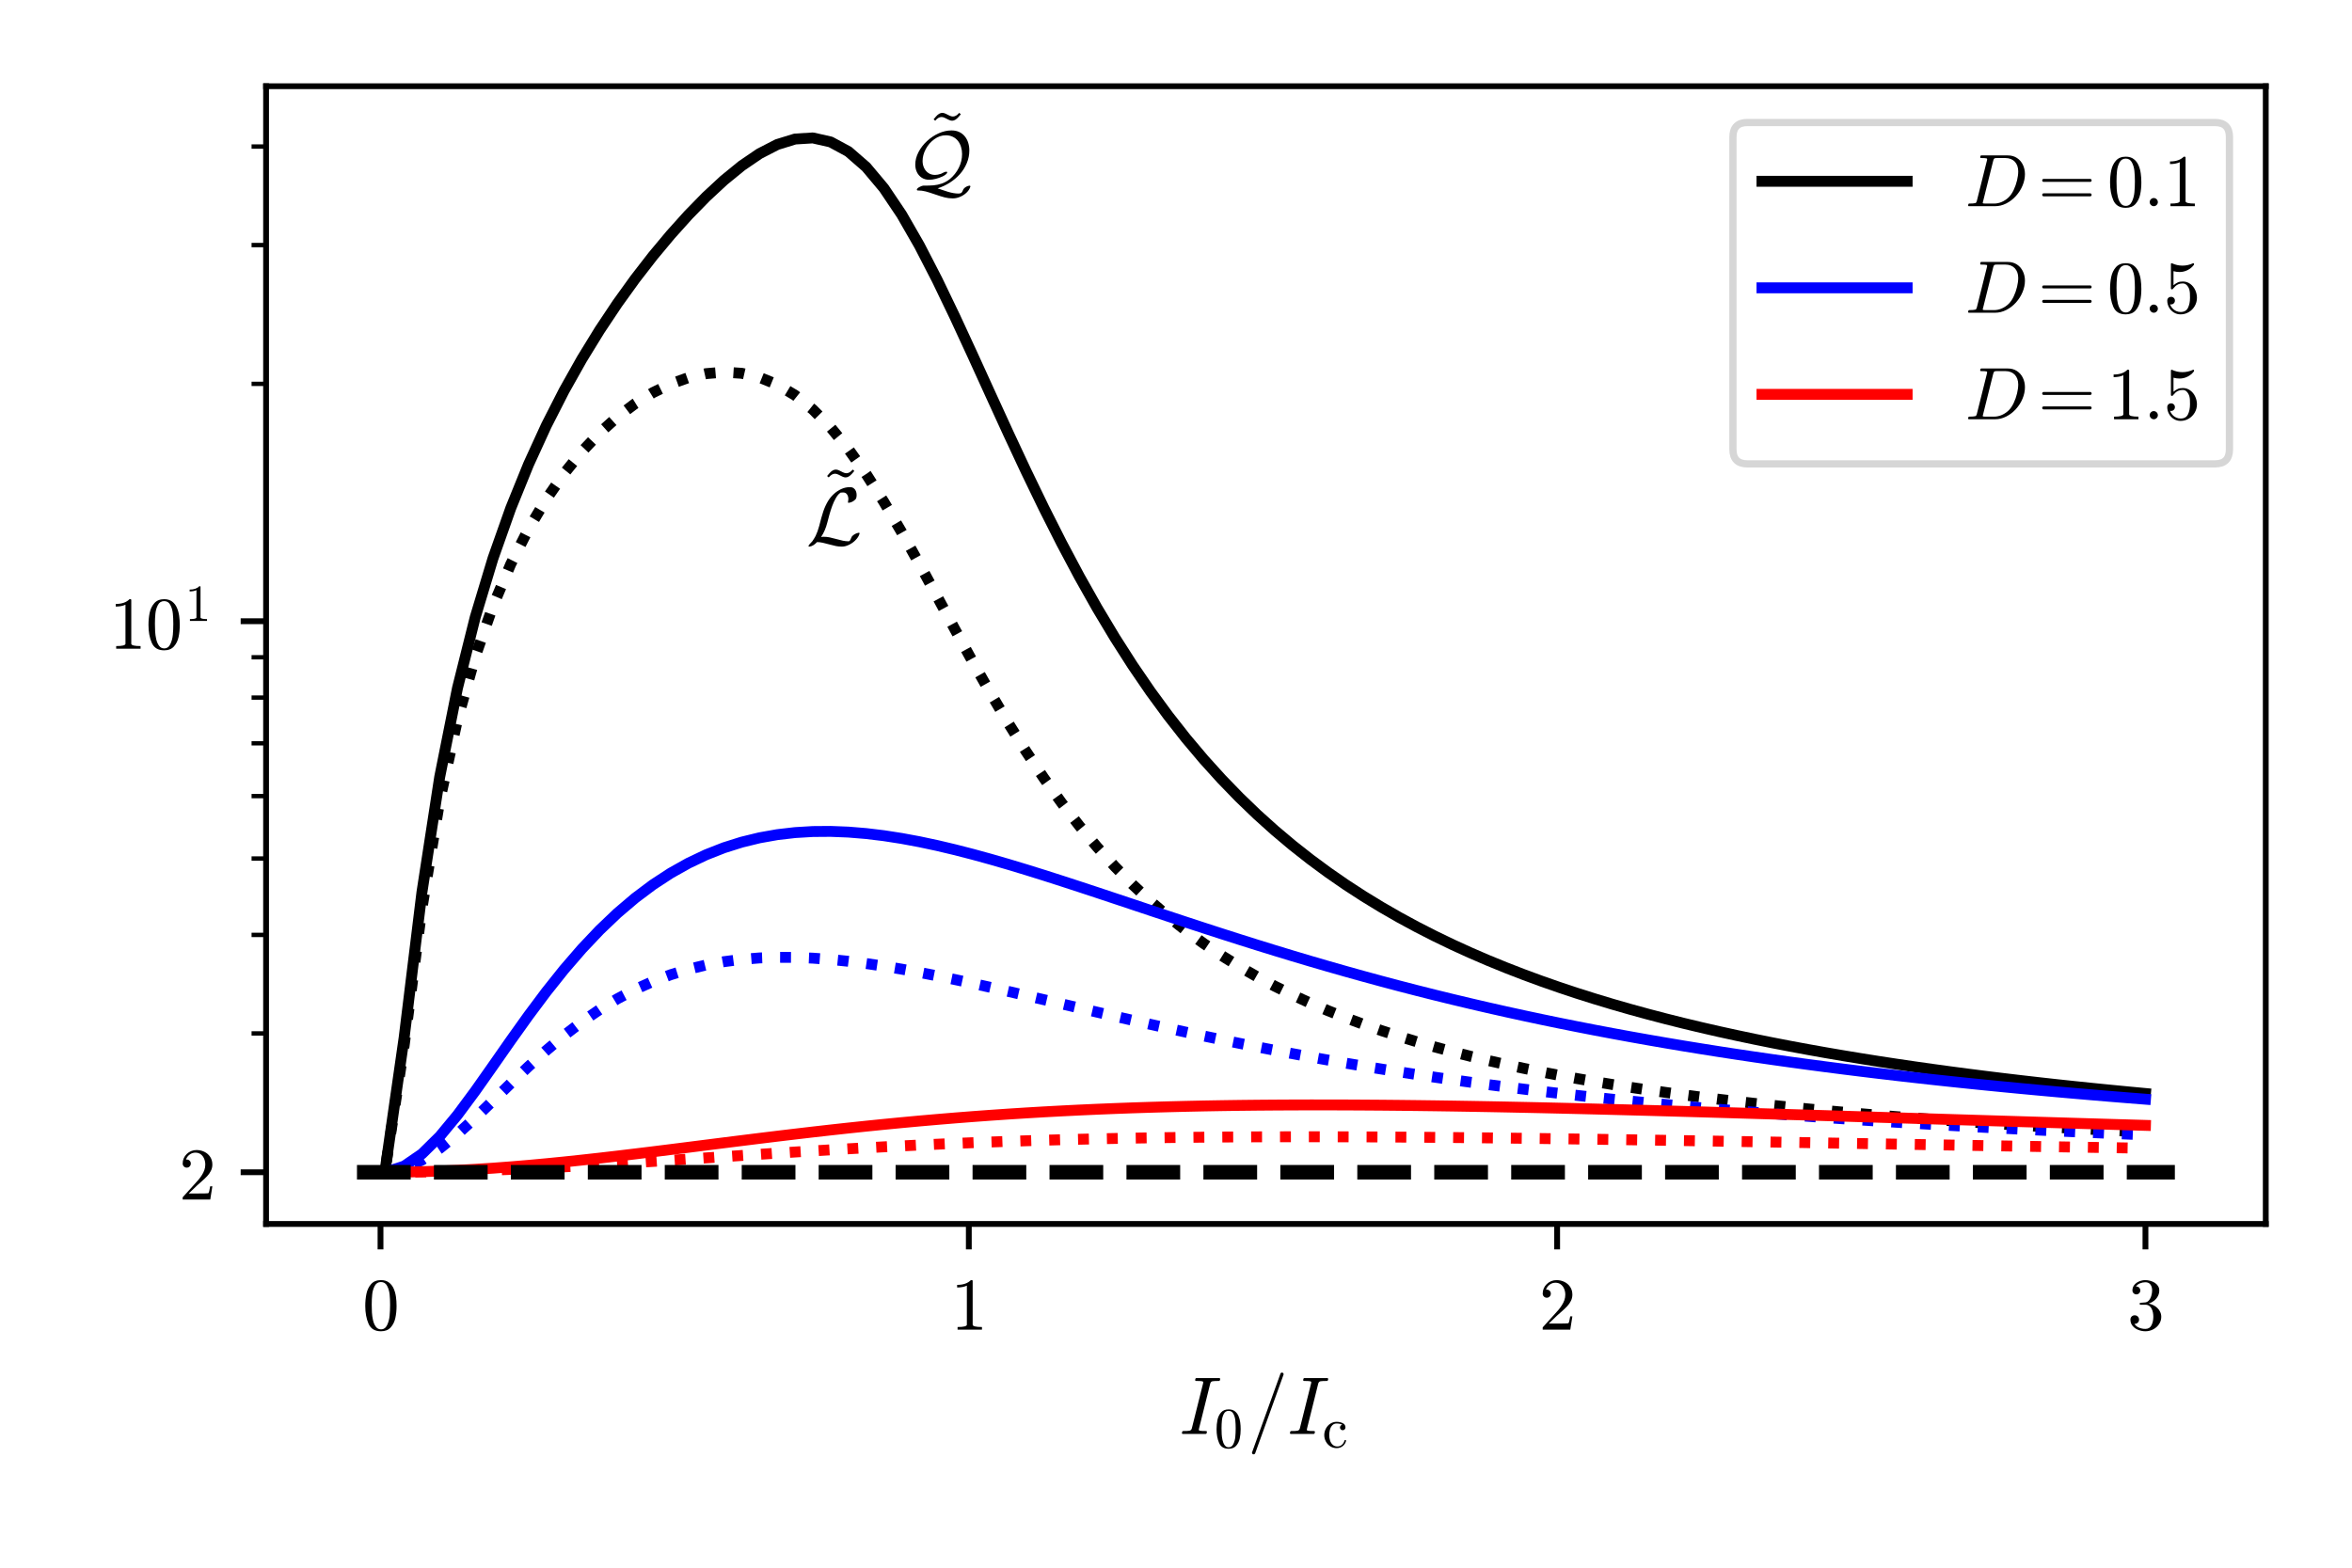 <?xml version="1.0" encoding="utf-8" standalone="no"?>
<!DOCTYPE svg PUBLIC "-//W3C//DTD SVG 1.1//EN"
  "http://www.w3.org/Graphics/SVG/1.1/DTD/svg11.dtd">
<svg xmlns:xlink="http://www.w3.org/1999/xlink" width="324pt" height="216pt" viewBox="0 0 324 216" xmlns="http://www.w3.org/2000/svg" version="1.1">
 <defs>
  <style type="text/css">*{stroke-linejoin: round; stroke-linecap: butt}</style>
 </defs>
 <g id="figure_1">
  <g id="patch_1">
   <path d="M 0 216 
L 324 216 
L 324 0 
L 0 0 
z
" style="fill: #ffffff"/>
  </g>
  <g id="axes_1">
   <g id="patch_2">
    <path d="M 36.654 168.64 
L 312.12 168.64 
L 312.12 11.88 
L 36.654 11.88 
z
" style="fill: #ffffff"/>
   </g>
   <g id="line2d_1">
    <path d="M 53.227 159.997 
L 55.675 142.938 
L 58.123 122.936 
L 60.57 107.058 
L 63.018 94.818 
L 65.466 85.04 
L 67.913 76.933 
L 70.361 70.015 
L 72.809 63.983 
L 75.256 58.636 
L 77.704 53.834 
L 80.152 49.478 
L 82.599 45.492 
L 85.047 41.82 
L 87.495 38.422 
L 89.942 35.265 
L 92.39 32.33 
L 94.838 29.608 
L 97.285 27.103 
L 99.733 24.833 
L 102.181 22.836 
L 104.628 21.169 
L 107.076 19.91 
L 109.524 19.155 
L 111.971 19.005 
L 114.419 19.557 
L 116.867 20.88 
L 119.314 23.009 
L 121.762 25.927 
L 124.21 29.569 
L 126.657 33.83 
L 129.105 38.578 
L 131.553 43.669 
L 134 48.965 
L 136.448 54.339 
L 138.896 59.685 
L 141.343 64.92 
L 143.791 69.982 
L 146.239 74.828 
L 148.686 79.431 
L 151.134 83.777 
L 153.582 87.862 
L 156.029 91.69 
L 158.477 95.268 
L 160.925 98.609 
L 163.372 101.724 
L 165.82 104.629 
L 168.268 107.337 
L 170.715 109.863 
L 173.163 112.221 
L 175.611 114.423 
L 178.058 116.482 
L 180.506 118.409 
L 182.954 120.215 
L 185.401 121.908 
L 187.849 123.498 
L 190.297 124.993 
L 192.744 126.4 
L 195.192 127.725 
L 197.64 128.975 
L 200.088 130.156 
L 202.535 131.272 
L 204.983 132.329 
L 207.431 133.329 
L 209.878 134.278 
L 212.326 135.179 
L 214.774 136.035 
L 217.221 136.849 
L 219.669 137.623 
L 222.117 138.361 
L 224.564 139.064 
L 227.012 139.735 
L 229.46 140.376 
L 231.907 140.988 
L 234.355 141.574 
L 236.803 142.134 
L 239.25 142.67 
L 241.698 143.185 
L 244.146 143.678 
L 246.593 144.151 
L 249.041 144.605 
L 251.489 145.041 
L 253.936 145.46 
L 256.384 145.863 
L 258.832 146.251 
L 261.279 146.624 
L 263.727 146.984 
L 266.175 147.33 
L 268.622 147.664 
L 271.07 147.987 
L 273.518 148.298 
L 275.965 148.598 
L 278.413 148.888 
L 280.861 149.168 
L 283.308 149.439 
L 285.756 149.701 
L 288.204 149.954 
L 290.651 150.199 
L 293.099 150.436 
L 295.547 150.666 
" clip-path="url(#pb60047d448)" style="fill: none; stroke: #000000; stroke-width: 1.5; stroke-linecap: square"/>
   </g>
   <g id="line2d_2">
    <path d="M 53.227 160.094 
L 55.675 144.038 
L 58.123 125.171 
L 60.57 110.359 
L 63.018 99.178 
L 65.466 90.481 
L 67.913 83.486 
L 70.361 77.717 
L 72.809 72.875 
L 75.256 68.762 
L 77.704 65.244 
L 80.152 62.229 
L 82.599 59.647 
L 85.047 57.451 
L 87.495 55.607 
L 89.942 54.095 
L 92.39 52.902 
L 94.838 52.028 
L 97.285 51.479 
L 99.733 51.273 
L 102.181 51.434 
L 104.628 51.995 
L 107.076 52.992 
L 109.524 54.458 
L 111.971 56.422 
L 114.419 58.897 
L 116.867 61.873 
L 119.314 65.316 
L 121.762 69.163 
L 124.21 73.328 
L 126.657 77.713 
L 129.105 82.215 
L 131.553 86.735 
L 134 91.188 
L 136.448 95.504 
L 138.896 99.632 
L 141.343 103.537 
L 143.791 107.201 
L 146.239 110.615 
L 148.686 113.782 
L 151.134 116.708 
L 153.582 119.406 
L 156.029 121.89 
L 158.477 124.177 
L 160.925 126.281 
L 163.372 128.218 
L 165.82 130.003 
L 168.268 131.649 
L 170.715 133.17 
L 173.163 134.577 
L 175.611 135.881 
L 178.058 137.09 
L 180.506 138.214 
L 182.954 139.26 
L 185.401 140.235 
L 187.849 141.146 
L 190.297 141.998 
L 192.744 142.795 
L 195.192 143.543 
L 197.64 144.246 
L 200.088 144.907 
L 202.535 145.529 
L 204.983 146.116 
L 207.431 146.67 
L 209.878 147.194 
L 212.326 147.689 
L 214.774 148.158 
L 217.221 148.603 
L 219.669 149.026 
L 222.117 149.427 
L 224.564 149.809 
L 227.012 150.172 
L 229.46 150.519 
L 231.907 150.849 
L 234.355 151.164 
L 236.803 151.465 
L 239.25 151.752 
L 241.698 152.028 
L 244.146 152.291 
L 246.593 152.543 
L 249.041 152.785 
L 251.489 153.017 
L 253.936 153.239 
L 256.384 153.453 
L 258.832 153.658 
L 261.279 153.856 
L 263.727 154.045 
L 266.175 154.228 
L 268.622 154.404 
L 271.07 154.574 
L 273.518 154.737 
L 275.965 154.895 
L 278.413 155.047 
L 280.861 155.194 
L 283.308 155.335 
L 285.756 155.472 
L 288.204 155.604 
L 290.651 155.732 
L 293.099 155.856 
L 295.547 155.976 
" clip-path="url(#pb60047d448)" style="fill: none; stroke-dasharray: 1.5,2.475; stroke-dashoffset: 0; stroke: #000000; stroke-width: 1.5"/>
   </g>
   <g id="line2d_3">
    <path d="M 53.227 161.461 
L 55.675 160.666 
L 58.123 158.989 
L 60.57 156.579 
L 63.018 153.626 
L 65.466 150.325 
L 67.913 146.85 
L 70.361 143.345 
L 72.809 139.918 
L 75.256 136.645 
L 77.704 133.575 
L 80.152 130.739 
L 82.599 128.151 
L 85.047 125.818 
L 87.495 123.736 
L 89.942 121.9 
L 92.39 120.3 
L 94.838 118.926 
L 97.285 117.765 
L 99.733 116.804 
L 102.181 116.032 
L 104.628 115.435 
L 107.076 115 
L 109.524 114.716 
L 111.971 114.57 
L 114.419 114.551 
L 116.867 114.648 
L 119.314 114.849 
L 121.762 115.144 
L 124.21 115.524 
L 126.657 115.979 
L 129.105 116.5 
L 131.553 117.08 
L 134 117.709 
L 136.448 118.382 
L 138.896 119.091 
L 141.343 119.83 
L 143.791 120.594 
L 146.239 121.377 
L 148.686 122.175 
L 151.134 122.982 
L 153.582 123.797 
L 156.029 124.614 
L 158.477 125.432 
L 160.925 126.246 
L 163.372 127.056 
L 165.82 127.858 
L 168.268 128.652 
L 170.715 129.434 
L 173.163 130.205 
L 175.611 130.963 
L 178.058 131.707 
L 180.506 132.436 
L 182.954 133.15 
L 185.401 133.848 
L 187.849 134.53 
L 190.297 135.196 
L 192.744 135.846 
L 195.192 136.478 
L 197.64 137.095 
L 200.088 137.695 
L 202.535 138.278 
L 204.983 138.846 
L 207.431 139.398 
L 209.878 139.934 
L 212.326 140.455 
L 214.774 140.961 
L 217.221 141.452 
L 219.669 141.929 
L 222.117 142.392 
L 224.564 142.841 
L 227.012 143.277 
L 229.46 143.7 
L 231.907 144.111 
L 234.355 144.509 
L 236.803 144.896 
L 239.25 145.271 
L 241.698 145.635 
L 244.146 145.989 
L 246.593 146.331 
L 249.041 146.664 
L 251.489 146.987 
L 253.936 147.301 
L 256.384 147.605 
L 258.832 147.901 
L 261.279 148.188 
L 263.727 148.466 
L 266.175 148.737 
L 268.622 149 
L 271.07 149.256 
L 273.518 149.504 
L 275.965 149.745 
L 278.413 149.98 
L 280.861 150.208 
L 283.308 150.43 
L 285.756 150.645 
L 288.204 150.855 
L 290.651 151.059 
L 293.099 151.258 
L 295.547 151.451 
" clip-path="url(#pb60047d448)" style="fill: none; stroke: #0000ff; stroke-width: 1.5; stroke-linecap: square"/>
   </g>
   <g id="line2d_4">
    <path d="M 53.227 161.479 
L 55.675 160.955 
L 58.123 159.843 
L 60.57 158.236 
L 63.018 156.253 
L 65.466 154.021 
L 67.913 151.66 
L 70.361 149.274 
L 72.809 146.943 
L 75.256 144.728 
L 77.704 142.668 
L 80.152 140.789 
L 82.599 139.104 
L 85.047 137.617 
L 87.495 136.326 
L 89.942 135.223 
L 92.39 134.301 
L 94.838 133.547 
L 97.285 132.952 
L 99.733 132.501 
L 102.181 132.184 
L 104.628 131.988 
L 107.076 131.902 
L 109.524 131.915 
L 111.971 132.017 
L 114.419 132.198 
L 116.867 132.448 
L 119.314 132.759 
L 121.762 133.122 
L 124.21 133.532 
L 126.657 133.98 
L 129.105 134.46 
L 131.553 134.967 
L 134 135.496 
L 136.448 136.041 
L 138.896 136.598 
L 141.343 137.165 
L 143.791 137.737 
L 146.239 138.311 
L 148.686 138.885 
L 151.134 139.456 
L 153.582 140.023 
L 156.029 140.584 
L 158.477 141.137 
L 160.925 141.681 
L 163.372 142.215 
L 165.82 142.738 
L 168.268 143.25 
L 170.715 143.75 
L 173.163 144.238 
L 175.611 144.713 
L 178.058 145.176 
L 180.506 145.625 
L 182.954 146.062 
L 185.401 146.486 
L 187.849 146.897 
L 190.297 147.296 
L 192.744 147.682 
L 195.192 148.057 
L 197.64 148.419 
L 200.088 148.77 
L 202.535 149.109 
L 204.983 149.437 
L 207.431 149.755 
L 209.878 150.062 
L 212.326 150.359 
L 214.774 150.647 
L 217.221 150.925 
L 219.669 151.193 
L 222.117 151.453 
L 224.564 151.704 
L 227.012 151.947 
L 229.46 152.182 
L 231.907 152.41 
L 234.355 152.629 
L 236.803 152.842 
L 239.25 153.048 
L 241.698 153.247 
L 244.146 153.44 
L 246.593 153.627 
L 249.041 153.808 
L 251.489 153.983 
L 253.936 154.152 
L 256.384 154.316 
L 258.832 154.476 
L 261.279 154.63 
L 263.727 154.779 
L 266.175 154.924 
L 268.622 155.065 
L 271.07 155.201 
L 273.518 155.333 
L 275.965 155.462 
L 278.413 155.586 
L 280.861 155.707 
L 283.308 155.825 
L 285.756 155.939 
L 288.204 156.049 
L 290.651 156.157 
L 293.099 156.262 
L 295.547 156.363 
" clip-path="url(#pb60047d448)" style="fill: none; stroke-dasharray: 1.5,2.475; stroke-dashoffset: 0; stroke: #0000ff; stroke-width: 1.5"/>
   </g>
   <g id="line2d_5">
    <path d="M 53.227 161.513 
L 55.675 161.489 
L 58.123 161.436 
L 60.57 161.355 
L 63.018 161.247 
L 65.466 161.112 
L 67.913 160.953 
L 70.361 160.769 
L 72.809 160.565 
L 75.256 160.34 
L 77.704 160.098 
L 80.152 159.839 
L 82.599 159.568 
L 85.047 159.284 
L 87.495 158.991 
L 89.942 158.691 
L 92.39 158.386 
L 94.838 158.078 
L 97.285 157.768 
L 99.733 157.458 
L 102.181 157.151 
L 104.628 156.847 
L 107.076 156.548 
L 109.524 156.255 
L 111.971 155.969 
L 114.419 155.692 
L 116.867 155.424 
L 119.314 155.165 
L 121.762 154.917 
L 124.21 154.68 
L 126.657 154.453 
L 129.105 154.239 
L 131.553 154.036 
L 134 153.845 
L 136.448 153.666 
L 138.896 153.498 
L 141.343 153.343 
L 143.791 153.198 
L 146.239 153.066 
L 148.686 152.944 
L 151.134 152.834 
L 153.582 152.734 
L 156.029 152.644 
L 158.477 152.565 
L 160.925 152.495 
L 163.372 152.434 
L 165.82 152.382 
L 168.268 152.339 
L 170.715 152.304 
L 173.163 152.277 
L 175.611 152.258 
L 178.058 152.245 
L 180.506 152.239 
L 182.954 152.24 
L 185.401 152.246 
L 187.849 152.259 
L 190.297 152.276 
L 192.744 152.299 
L 195.192 152.327 
L 197.64 152.359 
L 200.088 152.395 
L 202.535 152.435 
L 204.983 152.478 
L 207.431 152.525 
L 209.878 152.575 
L 212.326 152.628 
L 214.774 152.684 
L 217.221 152.742 
L 219.669 152.802 
L 222.117 152.864 
L 224.564 152.929 
L 227.012 152.994 
L 229.46 153.062 
L 231.907 153.131 
L 234.355 153.201 
L 236.803 153.272 
L 239.25 153.344 
L 241.698 153.417 
L 244.146 153.49 
L 246.593 153.565 
L 249.041 153.639 
L 251.489 153.714 
L 253.936 153.79 
L 256.384 153.866 
L 258.832 153.941 
L 261.279 154.017 
L 263.727 154.093 
L 266.175 154.169 
L 268.622 154.245 
L 271.07 154.32 
L 273.518 154.396 
L 275.965 154.471 
L 278.413 154.546 
L 280.861 154.62 
L 283.308 154.694 
L 285.756 154.768 
L 288.204 154.841 
L 290.651 154.913 
L 293.099 154.985 
L 295.547 155.057 
" clip-path="url(#pb60047d448)" style="fill: none; stroke: #ff0000; stroke-width: 1.5; stroke-linecap: square"/>
   </g>
   <g id="line2d_6">
    <path d="M 53.227 161.514 
L 55.675 161.501 
L 58.123 161.473 
L 60.57 161.431 
L 63.018 161.374 
L 65.466 161.304 
L 67.913 161.22 
L 70.361 161.124 
L 72.809 161.016 
L 75.256 160.898 
L 77.704 160.77 
L 80.152 160.634 
L 82.599 160.49 
L 85.047 160.34 
L 87.495 160.185 
L 89.942 160.026 
L 92.39 159.864 
L 94.838 159.7 
L 97.285 159.535 
L 99.733 159.37 
L 102.181 159.206 
L 104.628 159.044 
L 107.076 158.885 
L 109.524 158.728 
L 111.971 158.576 
L 114.419 158.427 
L 116.867 158.284 
L 119.314 158.146 
L 121.762 158.014 
L 124.21 157.887 
L 126.657 157.766 
L 129.105 157.652 
L 131.553 157.544 
L 134 157.443 
L 136.448 157.348 
L 138.896 157.26 
L 141.343 157.178 
L 143.791 157.102 
L 146.239 157.033 
L 148.686 156.97 
L 151.134 156.912 
L 153.582 156.861 
L 156.029 156.815 
L 158.477 156.775 
L 160.925 156.74 
L 163.372 156.71 
L 165.82 156.685 
L 168.268 156.665 
L 170.715 156.649 
L 173.163 156.638 
L 175.611 156.63 
L 178.058 156.626 
L 180.506 156.626 
L 182.954 156.629 
L 185.401 156.636 
L 187.849 156.645 
L 190.297 156.658 
L 192.744 156.673 
L 195.192 156.69 
L 197.64 156.71 
L 200.088 156.732 
L 202.535 156.757 
L 204.983 156.782 
L 207.431 156.81 
L 209.878 156.839 
L 212.326 156.87 
L 214.774 156.902 
L 217.221 156.936 
L 219.669 156.97 
L 222.117 157.005 
L 224.564 157.042 
L 227.012 157.079 
L 229.46 157.117 
L 231.907 157.155 
L 234.355 157.194 
L 236.803 157.234 
L 239.25 157.274 
L 241.698 157.314 
L 244.146 157.355 
L 246.593 157.396 
L 249.041 157.437 
L 251.489 157.478 
L 253.936 157.52 
L 256.384 157.561 
L 258.832 157.602 
L 261.279 157.644 
L 263.727 157.685 
L 266.175 157.726 
L 268.622 157.767 
L 271.07 157.808 
L 273.518 157.848 
L 275.965 157.889 
L 278.413 157.929 
L 280.861 157.969 
L 283.308 158.009 
L 285.756 158.048 
L 288.204 158.087 
L 290.651 158.126 
L 293.099 158.165 
L 295.547 158.203 
" clip-path="url(#pb60047d448)" style="fill: none; stroke-dasharray: 1.5,2.475; stroke-dashoffset: 0; stroke: #ff0000; stroke-width: 1.5"/>
   </g>
   <g id="matplotlib.axis_1">
    <g id="xtick_1">
     <g id="line2d_7">
      <defs>
       <path id="m7250bb51bf" d="M 0 0 
L 0 3.5 
" style="stroke: #000000; stroke-width: 0.8"/>
      </defs>
      <g>
       <use xlink:href="#m7250bb51bf" x="52.417" y="168.64" style="stroke: #000000; stroke-width: 0.8"/>
      </g>
     </g>
     <g id="text_1">
      <!-- $0$ -->
      <g transform="translate(49.917 183.238) scale(0.1 -0.1)">
       <defs>
        <path id="Cmr10-30" d="M 1600 -141 
Q 816 -141 533 504 
Q 250 1150 250 2041 
Q 250 2597 351 3087 
Q 453 3578 754 3920 
Q 1056 4263 1600 4263 
Q 2022 4263 2290 4056 
Q 2559 3850 2700 3523 
Q 2841 3197 2892 2823 
Q 2944 2450 2944 2041 
Q 2944 1491 2842 1011 
Q 2741 531 2444 195 
Q 2147 -141 1600 -141 
z
M 1600 25 
Q 1956 25 2131 390 
Q 2306 756 2347 1200 
Q 2388 1644 2388 2144 
Q 2388 2625 2347 3031 
Q 2306 3438 2132 3767 
Q 1959 4097 1600 4097 
Q 1238 4097 1063 3765 
Q 888 3434 847 3029 
Q 806 2625 806 2144 
Q 806 1788 823 1472 
Q 841 1156 916 820 
Q 991 484 1158 254 
Q 1325 25 1600 25 
z
" transform="scale(0.016)"/>
       </defs>
       <use xlink:href="#Cmr10-30" transform="translate(0 0.391)"/>
      </g>
     </g>
    </g>
    <g id="xtick_2">
     <g id="line2d_8">
      <g>
       <use xlink:href="#m7250bb51bf" x="133.46" y="168.64" style="stroke: #000000; stroke-width: 0.8"/>
      </g>
     </g>
     <g id="text_2">
      <!-- $1$ -->
      <g transform="translate(130.96 183.238) scale(0.1 -0.1)">
       <defs>
        <path id="Cmr10-31" d="M 594 0 
L 594 225 
Q 1394 225 1394 428 
L 1394 3788 
Q 1063 3628 556 3628 
L 556 3853 
Q 1341 3853 1741 4263 
L 1831 4263 
Q 1853 4263 1873 4245 
Q 1894 4228 1894 4206 
L 1894 428 
Q 1894 225 2694 225 
L 2694 0 
L 594 0 
z
" transform="scale(0.016)"/>
       </defs>
       <use xlink:href="#Cmr10-31" transform="translate(0 0.391)"/>
      </g>
     </g>
    </g>
    <g id="xtick_3">
     <g id="line2d_9">
      <g>
       <use xlink:href="#m7250bb51bf" x="214.503" y="168.64" style="stroke: #000000; stroke-width: 0.8"/>
      </g>
     </g>
     <g id="text_3">
      <!-- $2$ -->
      <g transform="translate(212.003 183.238) scale(0.1 -0.1)">
       <defs>
        <path id="Cmr10-32" d="M 319 0 
L 319 172 
Q 319 188 331 206 
L 1325 1306 
Q 1550 1550 1690 1715 
Q 1831 1881 1968 2097 
Q 2106 2313 2186 2536 
Q 2266 2759 2266 3009 
Q 2266 3272 2169 3511 
Q 2072 3750 1880 3894 
Q 1688 4038 1416 4038 
Q 1138 4038 916 3870 
Q 694 3703 603 3438 
Q 628 3444 672 3444 
Q 816 3444 917 3347 
Q 1019 3250 1019 3097 
Q 1019 2950 917 2848 
Q 816 2747 672 2747 
Q 522 2747 420 2851 
Q 319 2956 319 3097 
Q 319 3338 409 3548 
Q 500 3759 670 3923 
Q 841 4088 1055 4175 
Q 1269 4263 1509 4263 
Q 1875 4263 2190 4108 
Q 2506 3953 2690 3670 
Q 2875 3388 2875 3009 
Q 2875 2731 2753 2481 
Q 2631 2231 2440 2026 
Q 2250 1822 1953 1562 
Q 1656 1303 1563 1216 
L 838 519 
L 1453 519 
Q 1906 519 2211 526 
Q 2516 534 2534 550 
Q 2609 631 2688 1141 
L 2875 1141 
L 2694 0 
L 319 0 
z
" transform="scale(0.016)"/>
       </defs>
       <use xlink:href="#Cmr10-32" transform="translate(0 0.391)"/>
      </g>
     </g>
    </g>
    <g id="xtick_4">
     <g id="line2d_10">
      <g>
       <use xlink:href="#m7250bb51bf" x="295.547" y="168.64" style="stroke: #000000; stroke-width: 0.8"/>
      </g>
     </g>
     <g id="text_4">
      <!-- $3$ -->
      <g transform="translate(293.047 183.238) scale(0.1 -0.1)">
       <defs>
        <path id="Cmr10-33" d="M 609 494 
Q 759 275 1012 169 
Q 1266 63 1556 63 
Q 1928 63 2084 380 
Q 2241 697 2241 1100 
Q 2241 1281 2208 1462 
Q 2175 1644 2097 1800 
Q 2019 1956 1883 2050 
Q 1747 2144 1550 2144 
L 1125 2144 
Q 1069 2144 1069 2203 
L 1069 2259 
Q 1069 2309 1125 2309 
L 1478 2338 
Q 1703 2338 1851 2506 
Q 2000 2675 2069 2917 
Q 2138 3159 2138 3378 
Q 2138 3684 1994 3881 
Q 1850 4078 1556 4078 
Q 1313 4078 1091 3986 
Q 869 3894 738 3706 
Q 750 3709 759 3711 
Q 769 3713 781 3713 
Q 925 3713 1022 3613 
Q 1119 3513 1119 3372 
Q 1119 3234 1022 3134 
Q 925 3034 781 3034 
Q 641 3034 541 3134 
Q 441 3234 441 3372 
Q 441 3647 606 3850 
Q 772 4053 1033 4158 
Q 1294 4263 1556 4263 
Q 1750 4263 1965 4205 
Q 2181 4147 2356 4039 
Q 2531 3931 2642 3762 
Q 2753 3594 2753 3378 
Q 2753 3109 2633 2881 
Q 2513 2653 2303 2487 
Q 2094 2322 1844 2241 
Q 2122 2188 2372 2031 
Q 2622 1875 2773 1631 
Q 2925 1388 2925 1106 
Q 2925 753 2731 467 
Q 2538 181 2222 20 
Q 1906 -141 1556 -141 
Q 1256 -141 954 -26 
Q 653 88 461 316 
Q 269 544 269 863 
Q 269 1022 375 1128 
Q 481 1234 641 1234 
Q 744 1234 830 1186 
Q 916 1138 964 1050 
Q 1013 963 1013 863 
Q 1013 706 903 600 
Q 794 494 641 494 
L 609 494 
z
" transform="scale(0.016)"/>
       </defs>
       <use xlink:href="#Cmr10-33" transform="translate(0 0.391)"/>
      </g>
     </g>
    </g>
    <g id="text_5">
     <!-- $I_0 / I_{\mathrm{c}}$ -->
     <g transform="translate(162.452 197.568) scale(0.11 -0.11)">
      <defs>
       <path id="Cmmi10-49" d="M 269 0 
Q 206 0 206 84 
Q 231 225 288 225 
Q 666 225 800 250 
Q 947 284 984 441 
L 1863 3956 
Q 1875 4019 1875 4038 
Q 1875 4078 1854 4095 
Q 1834 4113 1791 4122 
Q 1663 4147 1306 4147 
Q 1241 4147 1241 4231 
Q 1263 4313 1275 4342 
Q 1288 4372 1350 4372 
L 3138 4372 
Q 3200 4372 3200 4288 
Q 3197 4272 3187 4234 
Q 3178 4197 3162 4172 
Q 3147 4147 3116 4147 
Q 2741 4147 2597 4122 
Q 2456 4088 2419 3928 
L 1544 416 
Q 1528 338 1528 331 
Q 1528 316 1533 302 
Q 1538 288 1552 277 
Q 1566 266 1580 261 
Q 1594 256 1613 250 
Q 1734 225 2100 225 
Q 2163 225 2163 141 
Q 2141 50 2128 25 
Q 2116 0 2053 0 
L 269 0 
z
" transform="scale(0.016)"/>
       <path id="Cmmi10-3d" d="M 359 -1472 
Q 359 -1453 366 -1447 
L 2591 4722 
Q 2603 4759 2634 4779 
Q 2666 4800 2706 4800 
Q 2763 4800 2798 4765 
Q 2834 4731 2834 4672 
L 2834 4647 
L 609 -1522 
Q 572 -1600 488 -1600 
Q 434 -1600 396 -1562 
Q 359 -1525 359 -1472 
z
" transform="scale(0.016)"/>
       <path id="Cmr10-63" d="M 1594 -72 
Q 1206 -72 890 129 
Q 575 331 394 667 
Q 213 1003 213 1381 
Q 213 1759 392 2106 
Q 572 2453 889 2661 
Q 1206 2869 1594 2869 
Q 1969 2869 2276 2722 
Q 2584 2575 2584 2241 
Q 2584 2116 2495 2023 
Q 2406 1931 2278 1931 
Q 2150 1931 2061 2023 
Q 1972 2116 1972 2241 
Q 1972 2353 2044 2436 
Q 2116 2519 2222 2541 
Q 2000 2681 1600 2681 
Q 1294 2681 1106 2478 
Q 919 2275 844 1975 
Q 769 1675 769 1381 
Q 769 1072 861 783 
Q 953 494 1158 305 
Q 1363 116 1672 116 
Q 1975 116 2187 302 
Q 2400 488 2478 788 
Q 2478 825 2528 825 
L 2606 825 
Q 2625 825 2640 808 
Q 2656 791 2656 769 
L 2656 750 
Q 2559 372 2271 150 
Q 1984 -72 1594 -72 
z
" transform="scale(0.016)"/>
      </defs>
      <use xlink:href="#Cmmi10-49"/>
      <use xlink:href="#Cmr10-30" transform="translate(43.896 -17.006) scale(0.7)"/>
      <use xlink:href="#Cmmi10-3d" transform="translate(85.274 0)"/>
      <use xlink:href="#Cmmi10-49" transform="translate(135.274 0)"/>
      <use xlink:href="#Cmr10-63" transform="translate(179.17 -17.006) scale(0.7)"/>
     </g>
    </g>
   </g>
   <g id="matplotlib.axis_2">
    <g id="ytick_1">
     <g id="line2d_11">
      <defs>
       <path id="maab9f28416" d="M 0 0 
L -3.5 0 
" style="stroke: #000000; stroke-width: 0.8"/>
      </defs>
      <g>
       <use xlink:href="#maab9f28416" x="36.654" y="161.515" style="stroke: #000000; stroke-width: 0.8"/>
      </g>
     </g>
     <g id="text_6">
      <!-- $2$ -->
      <g transform="translate(24.654 165.314) scale(0.1 -0.1)">
       <use xlink:href="#Cmr10-32" transform="translate(0 0.391)"/>
      </g>
     </g>
    </g>
    <g id="ytick_2">
     <g id="line2d_12">
      <g>
       <use xlink:href="#maab9f28416" x="36.654" y="85.59" style="stroke: #000000; stroke-width: 0.8"/>
      </g>
     </g>
     <g id="text_7">
      <!-- $10^1$ -->
      <g transform="translate(15.054 89.389) scale(0.1 -0.1)">
       <use xlink:href="#Cmr10-31" transform="translate(0 0.109)"/>
       <use xlink:href="#Cmr10-30" transform="translate(50 0.109)"/>
       <use xlink:href="#Cmr10-31" transform="translate(104.464 38.373) scale(0.7)"/>
      </g>
     </g>
    </g>
    <g id="ytick_3">
     <g id="line2d_13">
      <defs>
       <path id="m5869f157df" d="M 0 0 
L -2 0 
" style="stroke: #000000; stroke-width: 0.6"/>
      </defs>
      <g>
       <use xlink:href="#m5869f157df" x="36.654" y="142.387" style="stroke: #000000; stroke-width: 0.6"/>
      </g>
     </g>
    </g>
    <g id="ytick_4">
     <g id="line2d_14">
      <g>
       <use xlink:href="#m5869f157df" x="36.654" y="128.816" style="stroke: #000000; stroke-width: 0.6"/>
      </g>
     </g>
    </g>
    <g id="ytick_5">
     <g id="line2d_15">
      <g>
       <use xlink:href="#m5869f157df" x="36.654" y="118.289" style="stroke: #000000; stroke-width: 0.6"/>
      </g>
     </g>
    </g>
    <g id="ytick_6">
     <g id="line2d_16">
      <g>
       <use xlink:href="#m5869f157df" x="36.654" y="109.688" style="stroke: #000000; stroke-width: 0.6"/>
      </g>
     </g>
    </g>
    <g id="ytick_7">
     <g id="line2d_17">
      <g>
       <use xlink:href="#m5869f157df" x="36.654" y="102.416" style="stroke: #000000; stroke-width: 0.6"/>
      </g>
     </g>
    </g>
    <g id="ytick_8">
     <g id="line2d_18">
      <g>
       <use xlink:href="#m5869f157df" x="36.654" y="96.117" style="stroke: #000000; stroke-width: 0.6"/>
      </g>
     </g>
    </g>
    <g id="ytick_9">
     <g id="line2d_19">
      <g>
       <use xlink:href="#m5869f157df" x="36.654" y="90.56" style="stroke: #000000; stroke-width: 0.6"/>
      </g>
     </g>
    </g>
    <g id="ytick_10">
     <g id="line2d_20">
      <g>
       <use xlink:href="#m5869f157df" x="36.654" y="52.891" style="stroke: #000000; stroke-width: 0.6"/>
      </g>
     </g>
    </g>
    <g id="ytick_11">
     <g id="line2d_21">
      <g>
       <use xlink:href="#m5869f157df" x="36.654" y="33.764" style="stroke: #000000; stroke-width: 0.6"/>
      </g>
     </g>
    </g>
    <g id="ytick_12">
     <g id="line2d_22">
      <g>
       <use xlink:href="#m5869f157df" x="36.654" y="20.192" style="stroke: #000000; stroke-width: 0.6"/>
      </g>
     </g>
    </g>
   </g>
   <g id="LineCollection_1">
    <path d="M 49.175 161.515 
L 299.599 161.515 
" clip-path="url(#pb60047d448)" style="fill: none; stroke-dasharray: 7.4,3.2; stroke-dashoffset: 0; stroke: #000000; stroke-width: 2"/>
   </g>
   <g id="patch_3">
    <path d="M 36.654 168.64 
L 36.654 11.88 
" style="fill: none; stroke: #000000; stroke-width: 0.8; stroke-linejoin: miter; stroke-linecap: square"/>
   </g>
   <g id="patch_4">
    <path d="M 312.12 168.64 
L 312.12 11.88 
" style="fill: none; stroke: #000000; stroke-width: 0.8; stroke-linejoin: miter; stroke-linecap: square"/>
   </g>
   <g id="patch_5">
    <path d="M 36.654 168.64 
L 312.12 168.64 
" style="fill: none; stroke: #000000; stroke-width: 0.8; stroke-linejoin: miter; stroke-linecap: square"/>
   </g>
   <g id="patch_6">
    <path d="M 36.654 11.88 
L 312.12 11.88 
" style="fill: none; stroke: #000000; stroke-width: 0.8; stroke-linejoin: miter; stroke-linecap: square"/>
   </g>
   <g id="text_8">
    <!-- $\tilde{\mathcal{Q}}$ -->
    <g transform="translate(124.803 25.955) scale(0.11 -0.11)">
     <defs>
      <path id="Cmr10-7e" d="M 531 3769 
L 716 3988 
Q 966 4275 1216 4275 
Q 1338 4275 1483 4203 
Q 1628 4131 1773 4059 
Q 1919 3988 2041 3988 
Q 2297 3988 2534 4275 
L 2663 4166 
L 2478 3950 
Q 2225 3659 1978 3659 
Q 1856 3659 1711 3732 
Q 1566 3806 1420 3878 
Q 1275 3950 1153 3950 
Q 897 3950 659 3659 
L 531 3769 
z
" transform="scale(0.016)"/>
      <path id="Cmsy10-51" d="M 897 -184 
Q 850 -159 850 -134 
Q 850 -28 1039 75 
Q 1228 178 1338 191 
Q 1844 191 2158 217 
Q 2472 244 2800 355 
Q 3128 466 3431 703 
Q 3878 1078 4134 1589 
Q 4391 2100 4391 2669 
Q 4391 2956 4309 3223 
Q 4228 3491 4067 3695 
Q 3906 3900 3662 4017 
Q 3419 4134 3116 4134 
Q 2644 4134 2222 3829 
Q 1800 3525 1550 3056 
Q 1300 2588 1300 2119 
Q 1300 1828 1417 1578 
Q 1534 1328 1756 1179 
Q 1978 1031 2278 1031 
Q 2478 1031 2741 1119 
Q 2828 1163 2887 1192 
Q 2947 1222 3012 1250 
Q 3078 1278 3150 1281 
L 3188 1281 
Q 3231 1259 3231 1234 
Q 3231 1203 3206 1166 
Q 3106 1028 2859 911 
Q 2613 794 2330 723 
Q 2047 653 1850 653 
L 1813 653 
Q 1481 653 1234 814 
Q 988 975 858 1244 
Q 728 1513 728 1838 
Q 728 2328 976 2809 
Q 1225 3291 1645 3680 
Q 2066 4069 2567 4291 
Q 3069 4513 3547 4513 
L 3578 4513 
Q 3909 4513 4167 4391 
Q 4425 4269 4603 4051 
Q 4781 3834 4870 3551 
Q 4959 3269 4959 2944 
Q 4959 2431 4759 1951 
Q 4559 1472 4217 1090 
Q 3875 709 3428 425 
Q 2981 141 2478 -19 
Q 2613 -63 2842 -144 
Q 3072 -225 3286 -289 
Q 3500 -353 3700 -389 
Q 3900 -425 4109 -428 
Q 4266 -428 4347 -359 
Q 4409 -294 4439 -208 
Q 4469 -122 4500 -78 
Q 4581 31 4709 103 
Q 4838 175 4966 191 
L 4997 191 
Q 5044 169 5044 128 
Q 4972 -134 4748 -348 
Q 4525 -563 4236 -684 
Q 3947 -806 3688 -806 
L 3653 -806 
Q 3334 -806 3042 -732 
Q 2750 -659 2294 -500 
Q 1838 -341 1541 -262 
Q 1244 -184 897 -184 
z
" transform="scale(0.016)"/>
     </defs>
     <use xlink:href="#Cmr10-7e" transform="translate(26.101 26.203)"/>
     <use xlink:href="#Cmsy10-51" transform="translate(0 0.359)"/>
    </g>
   </g>
   <g id="text_9">
    <!-- $\tilde{\mathcal{L}}$ -->
    <g transform="translate(111.03 75.104) scale(0.11 -0.11)">
     <defs>
      <path id="Cmsy10-4c" d="M 238 -141 
Q 197 -141 197 -97 
Q 197 -72 219 -38 
Q 266 38 359 130 
Q 453 222 494 275 
Q 656 509 750 691 
Q 913 1028 1031 1466 
Q 1206 2163 1348 2597 
Q 1491 3031 1722 3419 
Q 1903 3719 2168 3967 
Q 2434 4216 2757 4364 
Q 3081 4513 3419 4513 
L 3456 4513 
Q 3622 4513 3734 4430 
Q 3847 4347 3905 4208 
Q 3963 4069 3963 3909 
Q 3963 3666 3884 3572 
Q 3663 3331 3359 3291 
L 3322 3291 
Q 3284 3291 3284 3334 
Q 3284 3341 3300 3431 
Q 3316 3522 3316 3584 
Q 3316 3791 3212 3944 
Q 3109 4097 2906 4097 
Q 2669 4097 2669 4056 
Q 2494 3934 2333 3651 
Q 2172 3369 2051 3039 
Q 1931 2709 1837 2376 
Q 1744 2044 1672 1753 
Q 1594 1438 1470 1148 
Q 1347 859 1178 603 
Q 1253 628 1363 628 
L 1403 628 
Q 1625 628 1847 583 
Q 2069 538 2378 450 
Q 2688 363 2894 320 
Q 3100 278 3328 275 
Q 3397 275 3440 337 
Q 3484 400 3526 511 
Q 3569 622 3597 659 
Q 3694 766 3834 844 
Q 3975 922 4116 941 
L 4153 941 
Q 4172 941 4184 928 
Q 4197 916 4197 897 
Q 4197 897 4191 878 
Q 4128 628 3897 386 
Q 3666 144 3370 1 
Q 3075 -141 2828 -141 
L 2791 -141 
Q 2569 -141 2356 -100 
Q 2144 -59 1834 28 
Q 1525 116 1304 162 
Q 1084 209 863 213 
Q 578 -100 275 -141 
L 238 -141 
z
" transform="scale(0.016)"/>
     </defs>
     <use xlink:href="#Cmr10-7e" transform="translate(17.927 26.203)"/>
     <use xlink:href="#Cmsy10-4c" transform="translate(0 0.359)"/>
    </g>
   </g>
   <g id="legend_1">
    <g id="patch_7">
     <path d="M 240.72 63.914 
L 305.12 63.914 
Q 307.12 63.914 307.12 61.914 
L 307.12 18.88 
Q 307.12 16.88 305.12 16.88 
L 240.72 16.88 
Q 238.72 16.88 238.72 18.88 
L 238.72 61.914 
Q 238.72 63.914 240.72 63.914 
z
" style="fill: #ffffff; opacity: 0.8; stroke: #cccccc; stroke-linejoin: miter"/>
    </g>
    <g id="line2d_23">
     <path d="M 242.72 24.978 
L 252.72 24.978 
L 262.72 24.978 
" style="fill: none; stroke: #000000; stroke-width: 1.5; stroke-linecap: square"/>
    </g>
    <g id="text_10">
     <!-- $D = 0.1$ -->
     <g transform="translate(270.72 28.478) scale(0.1 -0.1)">
      <defs>
       <path id="Cmmi10-44" d="M 313 0 
Q 250 0 250 84 
Q 253 100 262 139 
Q 272 178 289 201 
Q 306 225 331 225 
Q 722 225 878 269 
Q 959 297 997 441 
L 1875 3956 
Q 1888 4019 1888 4044 
Q 1888 4113 1813 4122 
Q 1691 4147 1350 4147 
Q 1288 4147 1288 4231 
Q 1291 4247 1300 4286 
Q 1309 4325 1326 4348 
Q 1344 4372 1369 4372 
L 3669 4372 
Q 4116 4372 4450 4155 
Q 4784 3938 4962 3570 
Q 5141 3203 5141 2759 
Q 5141 2269 4937 1778 
Q 4734 1288 4368 881 
Q 4003 475 3534 237 
Q 3066 0 2572 0 
L 313 0 
z
M 1509 275 
Q 1509 225 1728 225 
L 2472 225 
Q 2828 225 3159 372 
Q 3491 519 3750 775 
Q 3991 1016 4175 1406 
Q 4359 1797 4461 2222 
Q 4563 2647 4563 3003 
Q 4563 3263 4486 3472 
Q 4409 3681 4270 3831 
Q 4131 3981 3922 4064 
Q 3713 4147 3450 4147 
L 2747 4147 
Q 2572 4147 2515 4117 
Q 2459 4088 2413 3928 
L 1538 416 
Q 1509 338 1509 275 
z
" transform="scale(0.016)"/>
       <path id="Cmr10-3d" d="M 481 850 
Q 428 850 393 890 
Q 359 931 359 978 
Q 359 1031 393 1068 
Q 428 1106 481 1106 
L 4500 1106 
Q 4547 1106 4581 1068 
Q 4616 1031 4616 978 
Q 4616 931 4581 890 
Q 4547 850 4500 850 
L 481 850 
z
M 481 2094 
Q 428 2094 393 2131 
Q 359 2169 359 2222 
Q 359 2269 393 2309 
Q 428 2350 481 2350 
L 4500 2350 
Q 4547 2350 4581 2309 
Q 4616 2269 4616 2222 
Q 4616 2169 4581 2131 
Q 4547 2094 4500 2094 
L 481 2094 
z
" transform="scale(0.016)"/>
       <path id="Cmmi10-3a" d="M 538 353 
Q 538 497 644 600 
Q 750 703 891 703 
Q 978 703 1062 656 
Q 1147 609 1194 525 
Q 1241 441 1241 353 
Q 1241 213 1137 106 
Q 1034 0 891 0 
Q 750 0 644 106 
Q 538 213 538 353 
z
" transform="scale(0.016)"/>
      </defs>
      <use xlink:href="#Cmmi10-44" transform="translate(0 0.688)"/>
      <use xlink:href="#Cmr10-3d" transform="translate(100.273 0.688)"/>
      <use xlink:href="#Cmr10-30" transform="translate(195.518 0.688)"/>
      <use xlink:href="#Cmmi10-3a" transform="translate(245.518 0.688)"/>
      <use xlink:href="#Cmr10-31" transform="translate(273.203 0.688)"/>
     </g>
    </g>
    <g id="line2d_24">
     <path d="M 242.72 39.657 
L 252.72 39.657 
L 262.72 39.657 
" style="fill: none; stroke: #0000ff; stroke-width: 1.5; stroke-linecap: square"/>
    </g>
    <g id="text_11">
     <!-- $D = 0.5$ -->
     <g transform="translate(270.72 43.157) scale(0.1 -0.1)">
      <defs>
       <path id="Cmr10-35" d="M 556 728 
Q 622 541 758 387 
Q 894 234 1080 148 
Q 1266 63 1466 63 
Q 1928 63 2103 422 
Q 2278 781 2278 1294 
Q 2278 1516 2270 1667 
Q 2263 1819 2228 1959 
Q 2169 2184 2020 2353 
Q 1872 2522 1656 2522 
Q 1441 2522 1286 2456 
Q 1131 2391 1034 2303 
Q 938 2216 863 2119 
Q 788 2022 769 2016 
L 697 2016 
Q 681 2016 657 2036 
Q 634 2056 634 2075 
L 634 4213 
Q 634 4228 654 4245 
Q 675 4263 697 4263 
L 716 4263 
Q 1147 4056 1631 4056 
Q 2106 4056 2547 4263 
L 2566 4263 
Q 2588 4263 2606 4247 
Q 2625 4231 2625 4213 
L 2625 4153 
Q 2625 4122 2613 4122 
Q 2394 3831 2064 3668 
Q 1734 3506 1381 3506 
Q 1125 3506 856 3578 
L 856 2369 
Q 1069 2541 1236 2614 
Q 1403 2688 1663 2688 
Q 2016 2688 2295 2484 
Q 2575 2281 2725 1954 
Q 2875 1628 2875 1288 
Q 2875 903 2686 575 
Q 2497 247 2172 53 
Q 1847 -141 1466 -141 
Q 1150 -141 886 21 
Q 622 184 470 459 
Q 319 734 319 1044 
Q 319 1188 412 1278 
Q 506 1369 647 1369 
Q 788 1369 883 1276 
Q 978 1184 978 1044 
Q 978 906 883 811 
Q 788 716 647 716 
Q 625 716 597 720 
Q 569 725 556 728 
z
" transform="scale(0.016)"/>
      </defs>
      <use xlink:href="#Cmmi10-44" transform="translate(0 0.688)"/>
      <use xlink:href="#Cmr10-3d" transform="translate(100.273 0.688)"/>
      <use xlink:href="#Cmr10-30" transform="translate(195.518 0.688)"/>
      <use xlink:href="#Cmmi10-3a" transform="translate(245.518 0.688)"/>
      <use xlink:href="#Cmr10-35" transform="translate(273.203 0.688)"/>
     </g>
    </g>
    <g id="line2d_25">
     <path d="M 242.72 54.335 
L 252.72 54.335 
L 262.72 54.335 
" style="fill: none; stroke: #ff0000; stroke-width: 1.5; stroke-linecap: square"/>
    </g>
    <g id="text_12">
     <!-- $D = 1.5$ -->
     <g transform="translate(270.72 57.835) scale(0.1 -0.1)">
      <use xlink:href="#Cmmi10-44" transform="translate(0 0.688)"/>
      <use xlink:href="#Cmr10-3d" transform="translate(100.273 0.688)"/>
      <use xlink:href="#Cmr10-31" transform="translate(195.518 0.688)"/>
      <use xlink:href="#Cmmi10-3a" transform="translate(245.518 0.688)"/>
      <use xlink:href="#Cmr10-35" transform="translate(273.203 0.688)"/>
     </g>
    </g>
   </g>
  </g>
 </g>
 <defs>
  <clipPath id="pb60047d448">
   <rect x="36.654" y="11.88" width="275.466" height="156.76"/>
  </clipPath>
 </defs>
</svg>
